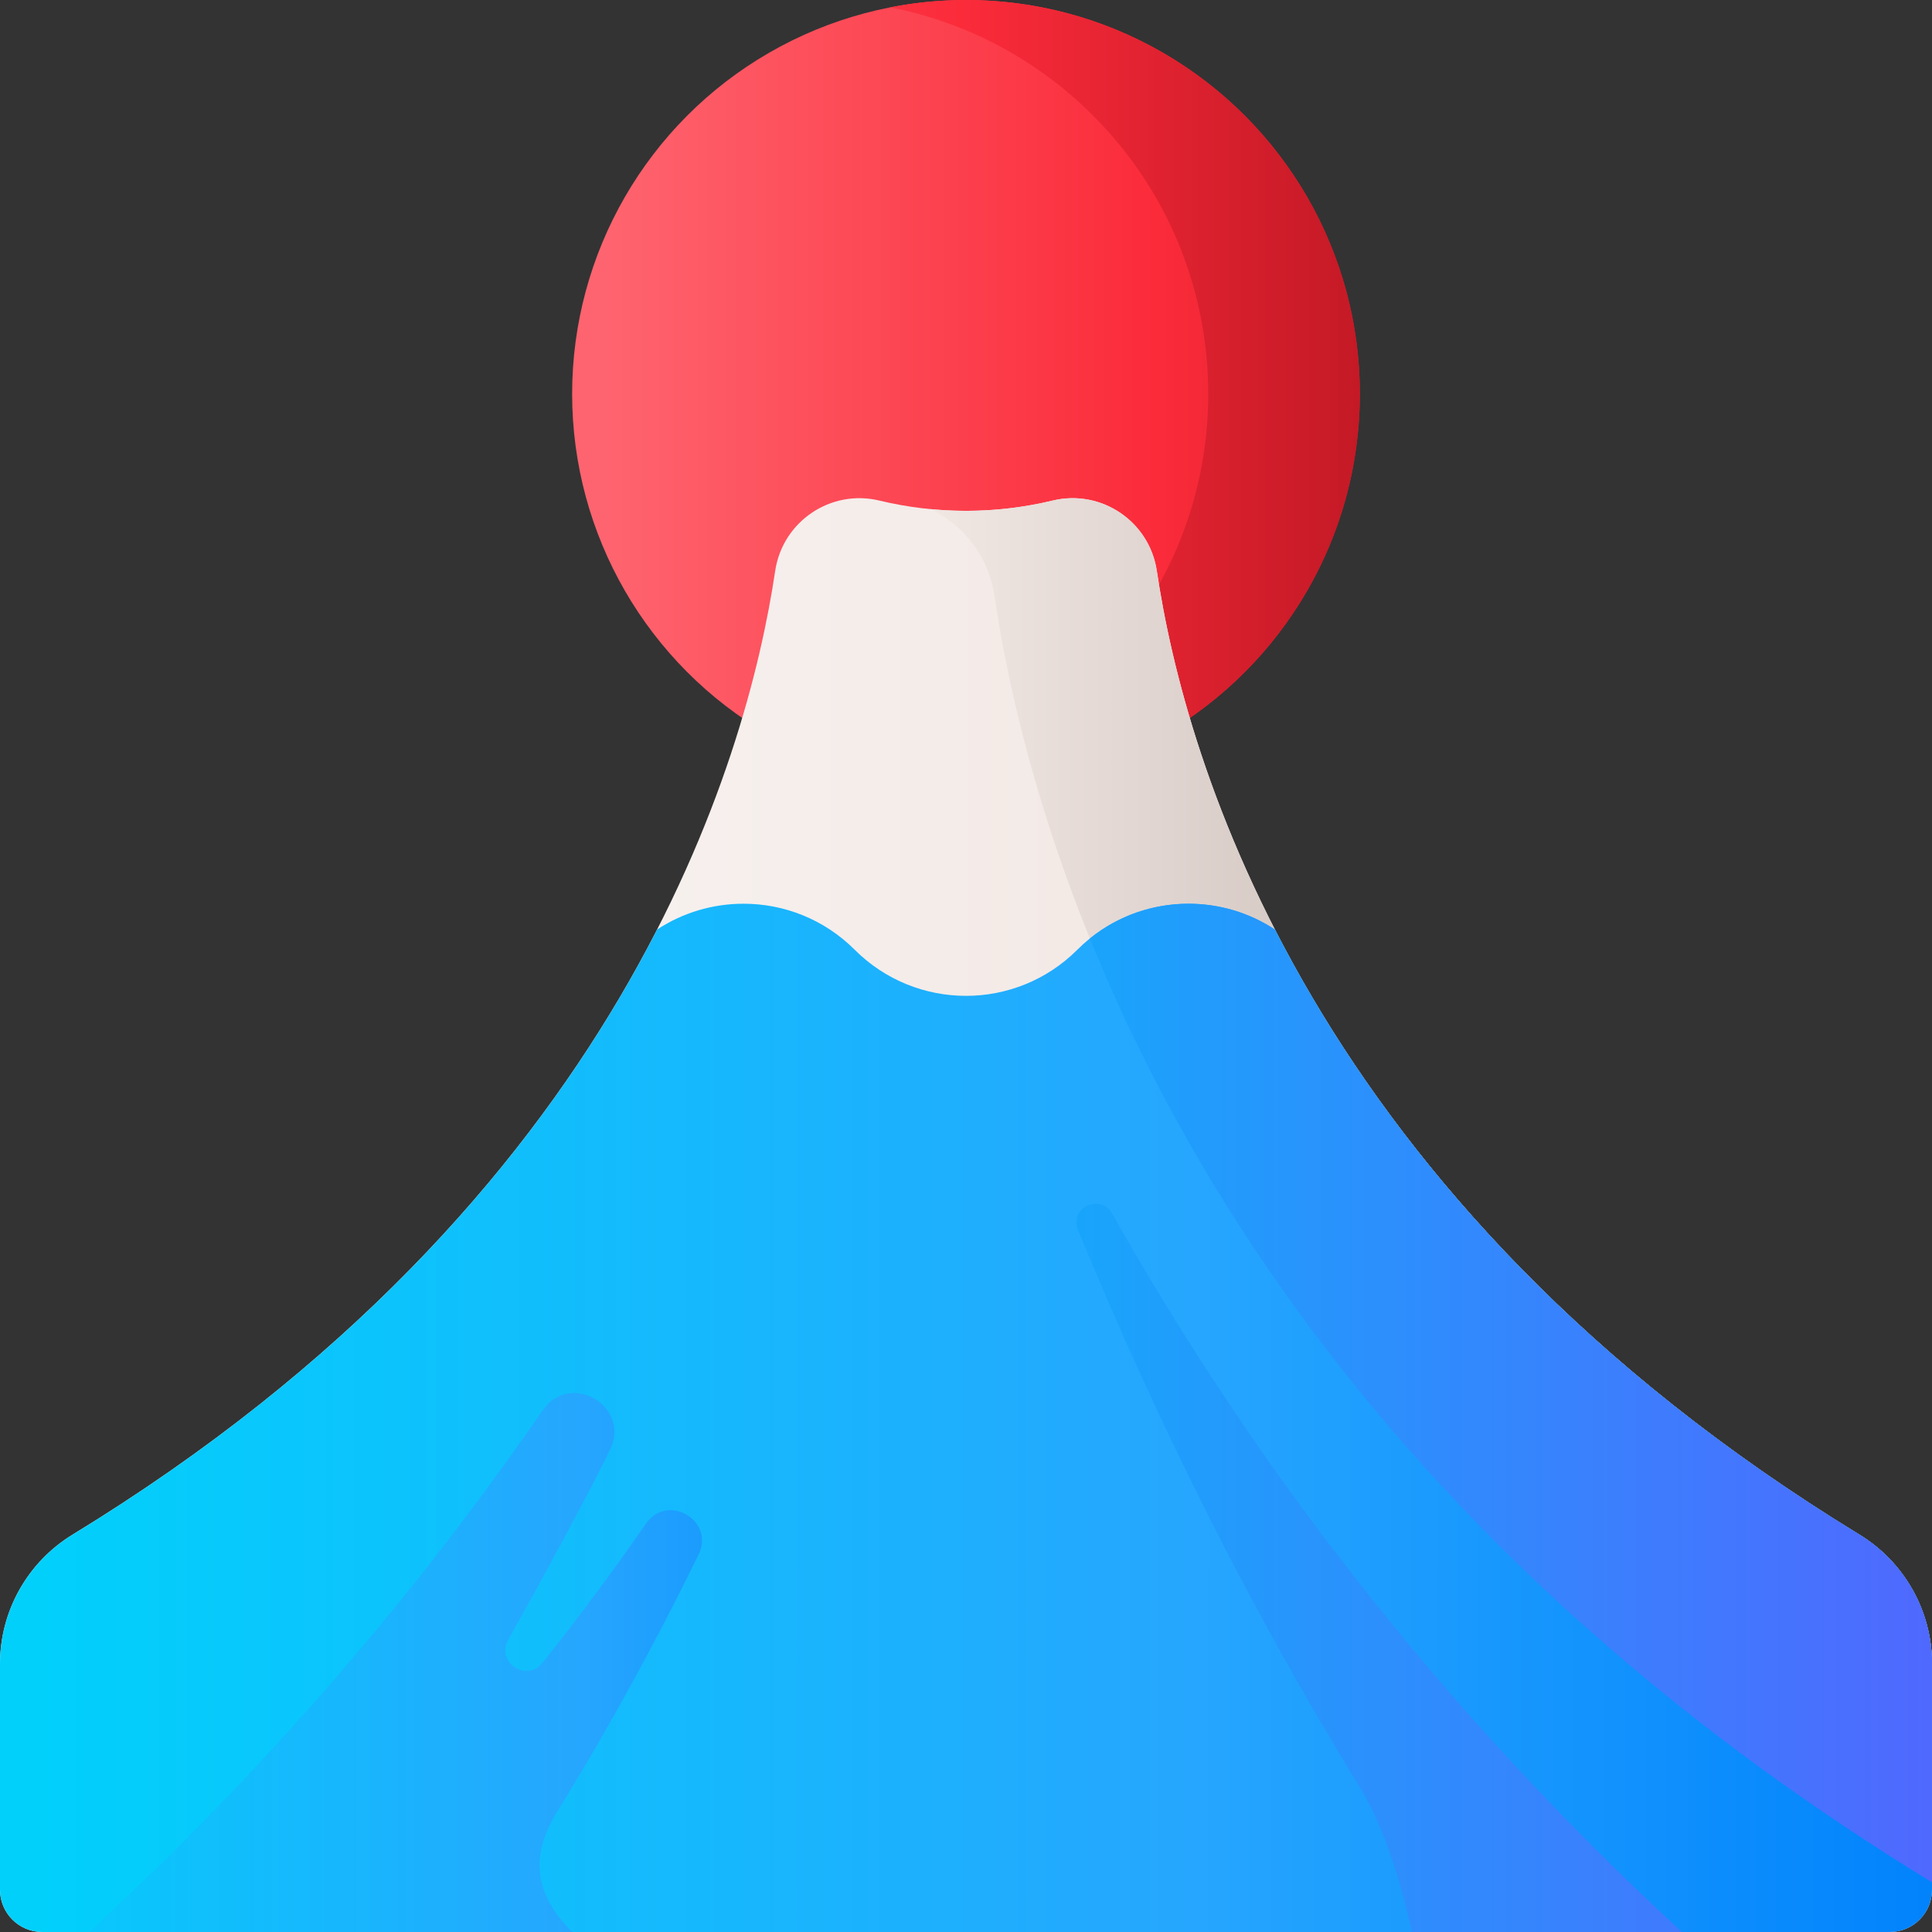 <svg id="Capa_1" enable-background="new 0 0 510 510" height="512" viewBox="0 0 510 510" width="512" xmlns="http://www.w3.org/2000/svg" xmlns:xlink="http://www.w3.org/1999/xlink"><rect x="0" y="0" width="510" height="510" fill="#333333" stroke="none"/><linearGradient id="lg1"><stop offset="0" stop-color="#fe646f"/><stop offset=".593" stop-color="#fb2b3a"/><stop offset="1" stop-color="#c41926"/></linearGradient><linearGradient id="SVGID_1_" gradientUnits="userSpaceOnUse" x1="159.915" x2="405.134" xlink:href="#lg1" y1="103.971" y2="103.971"/><linearGradient id="SVGID_3_" gradientUnits="userSpaceOnUse" x1="99.098" x2="360.085" xlink:href="#lg1" y1="103.971" y2="103.971"/><linearGradient id="SVGID_4_" gradientUnits="userSpaceOnUse" x1="46.601" x2="565.887" y1="320.753" y2="320.753"><stop offset="0" stop-color="#faf7f7"/><stop offset=".455" stop-color="#f3eae6"/><stop offset="1" stop-color="#efe2dd"/></linearGradient><linearGradient id="SVGID_5_" gradientUnits="userSpaceOnUse" x1="236" x2="377.174" y1="314.196" y2="314.196"><stop offset="0" stop-color="#f3eae6"/><stop offset="1" stop-color="#cdbfba"/></linearGradient><linearGradient id="lg2"><stop offset="0" stop-color="#01d0fb"/><stop offset=".608" stop-color="#26a6fe"/><stop offset="1" stop-color="#0182fc"/></linearGradient><linearGradient id="SVGID_6_" gradientUnits="userSpaceOnUse" x1="9.103" x2="514.313" xlink:href="#lg2" y1="374.28" y2="374.28"/><linearGradient id="SVGID_7_" gradientUnits="userSpaceOnUse" x1="-10.667" x2="260.483" xlink:href="#lg2" y1="438.862" y2="438.862"/><linearGradient id="lg3"><stop offset="0" stop-color="#01bffa"/><stop offset="1" stop-color="#5b5cff"/></linearGradient><linearGradient id="SVGID_8_" gradientUnits="userSpaceOnUse" x1="184.594" x2="558.313" xlink:href="#lg3" y1="367.723" y2="367.723"/><linearGradient id="SVGID_9_" gradientUnits="userSpaceOnUse" x1="184.594" x2="558.313" xlink:href="#lg3" y1="413.868" y2="413.868"/><g><circle cx="255" cy="103.971" fill="url(#SVGID_1_)" r="103.971"/><circle cx="255" cy="103.971" fill="url(#SVGID_1_)" r="103.971"/><path d="m255 0c-6.846 0-13.534.669-20.01 1.931 47.846 9.329 83.961 51.464 83.961 102.04s-36.115 92.711-83.961 102.04c6.476 1.263 13.164 1.931 20.01 1.931 57.422 0 103.971-46.55 103.971-103.971s-46.549-103.971-103.971-103.971z" fill="url(#SVGID_3_)"/><path d="m277.868 132.138c-15.03 3.619-30.705 3.619-45.735 0-12.849-3.094-25.56 5.506-27.506 18.579-7.437 49.942-40.327 165.766-185.465 254.383-11.895 7.262-19.162 20.187-19.162 34.124v59.623c0 6.159 4.994 11.153 11.154 11.153h487.693c6.16 0 11.154-4.994 11.154-11.154v-59.623c0-13.936-7.267-26.861-19.162-34.124-145.138-88.617-178.027-204.441-185.465-254.383-1.947-13.071-14.657-21.671-27.506-18.578z" fill="url(#SVGID_4_)"/><path d="m490.838 405.1c-145.138-88.617-178.027-204.441-185.465-254.383-1.947-13.072-14.657-21.672-27.506-18.578-10.59 2.549-21.498 3.294-32.277 2.251 8.727 4.134 15.354 12.403 16.9 22.785 9.932 66.696 53.841 221.327 247.51 339.711v-57.662c0-13.937-7.267-26.862-19.162-34.124z" fill="url(#SVGID_5_)"/><path d="m510 439.22v59.63c0 6.16-4.99 11.15-11.15 11.15h-487.7c-6.16 0-11.15-4.99-11.15-11.15v-59.63c0-13.93 7.27-26.86 19.16-34.12 49.09-29.98 85.35-63.06 112.11-95.66 18.02-21.94 31.74-43.66 42.18-64.06 6.9-4.55 14.86-6.82 22.82-6.82 10.63 0 21.25 4.05 29.36 12.16 8.11 8.1 18.74 12.16 29.37 12.16s21.26-4.06 29.37-12.16c8.11-8.11 18.73-12.16 29.36-12.16 7.96 0 15.92 2.27 22.82 6.82 10.44 20.4 24.16 42.12 42.18 64.06 26.76 32.6 63.02 65.68 112.11 95.66 11.89 7.26 19.16 20.19 19.16 34.12z" fill="url(#SVGID_6_)"/><path d="m170.474 402.246c-8.467 12.283-17.561 24.551-27.327 36.738-4.172 5.206-12.256-.215-9.01-6.044 10.007-17.973 20.567-37.324 26.872-50.208 5.632-11.51-10.506-20.984-17.779-10.434-32.27 46.817-71.646 93.473-119.69 137.702h127.489c-13.071-13.071-8.607-24.239-3.622-32.292 13.447-21.802 25.748-44.342 37.001-67.341 4.409-9.011-8.24-16.381-13.934-8.121z" fill="url(#SVGID_7_)"/><g><path d="m490.84 405.1c-49.09-29.98-85.35-63.06-112.11-95.66-18.02-21.94-31.74-43.66-42.18-64.06-6.9-4.55-14.86-6.82-22.82-6.82-9.232 0-18.454 3.059-26.033 9.175 30.167 74.473 92.696 169.926 222.303 249.151v-57.666c0-13.93-7.27-26.86-19.16-34.12z" fill="url(#SVGID_8_)"/><path d="m293.545 320.336c-3.099-5.486-11.402-1.459-8.998 4.365 20.745 50.261 45.149 99.589 73.864 146.146 6.044 9.764 10.891 23.345 14.258 39.153h71.331c-65.804-60.579-114.468-125.955-150.455-189.664z" fill="url(#SVGID_9_)"/></g></g></svg>